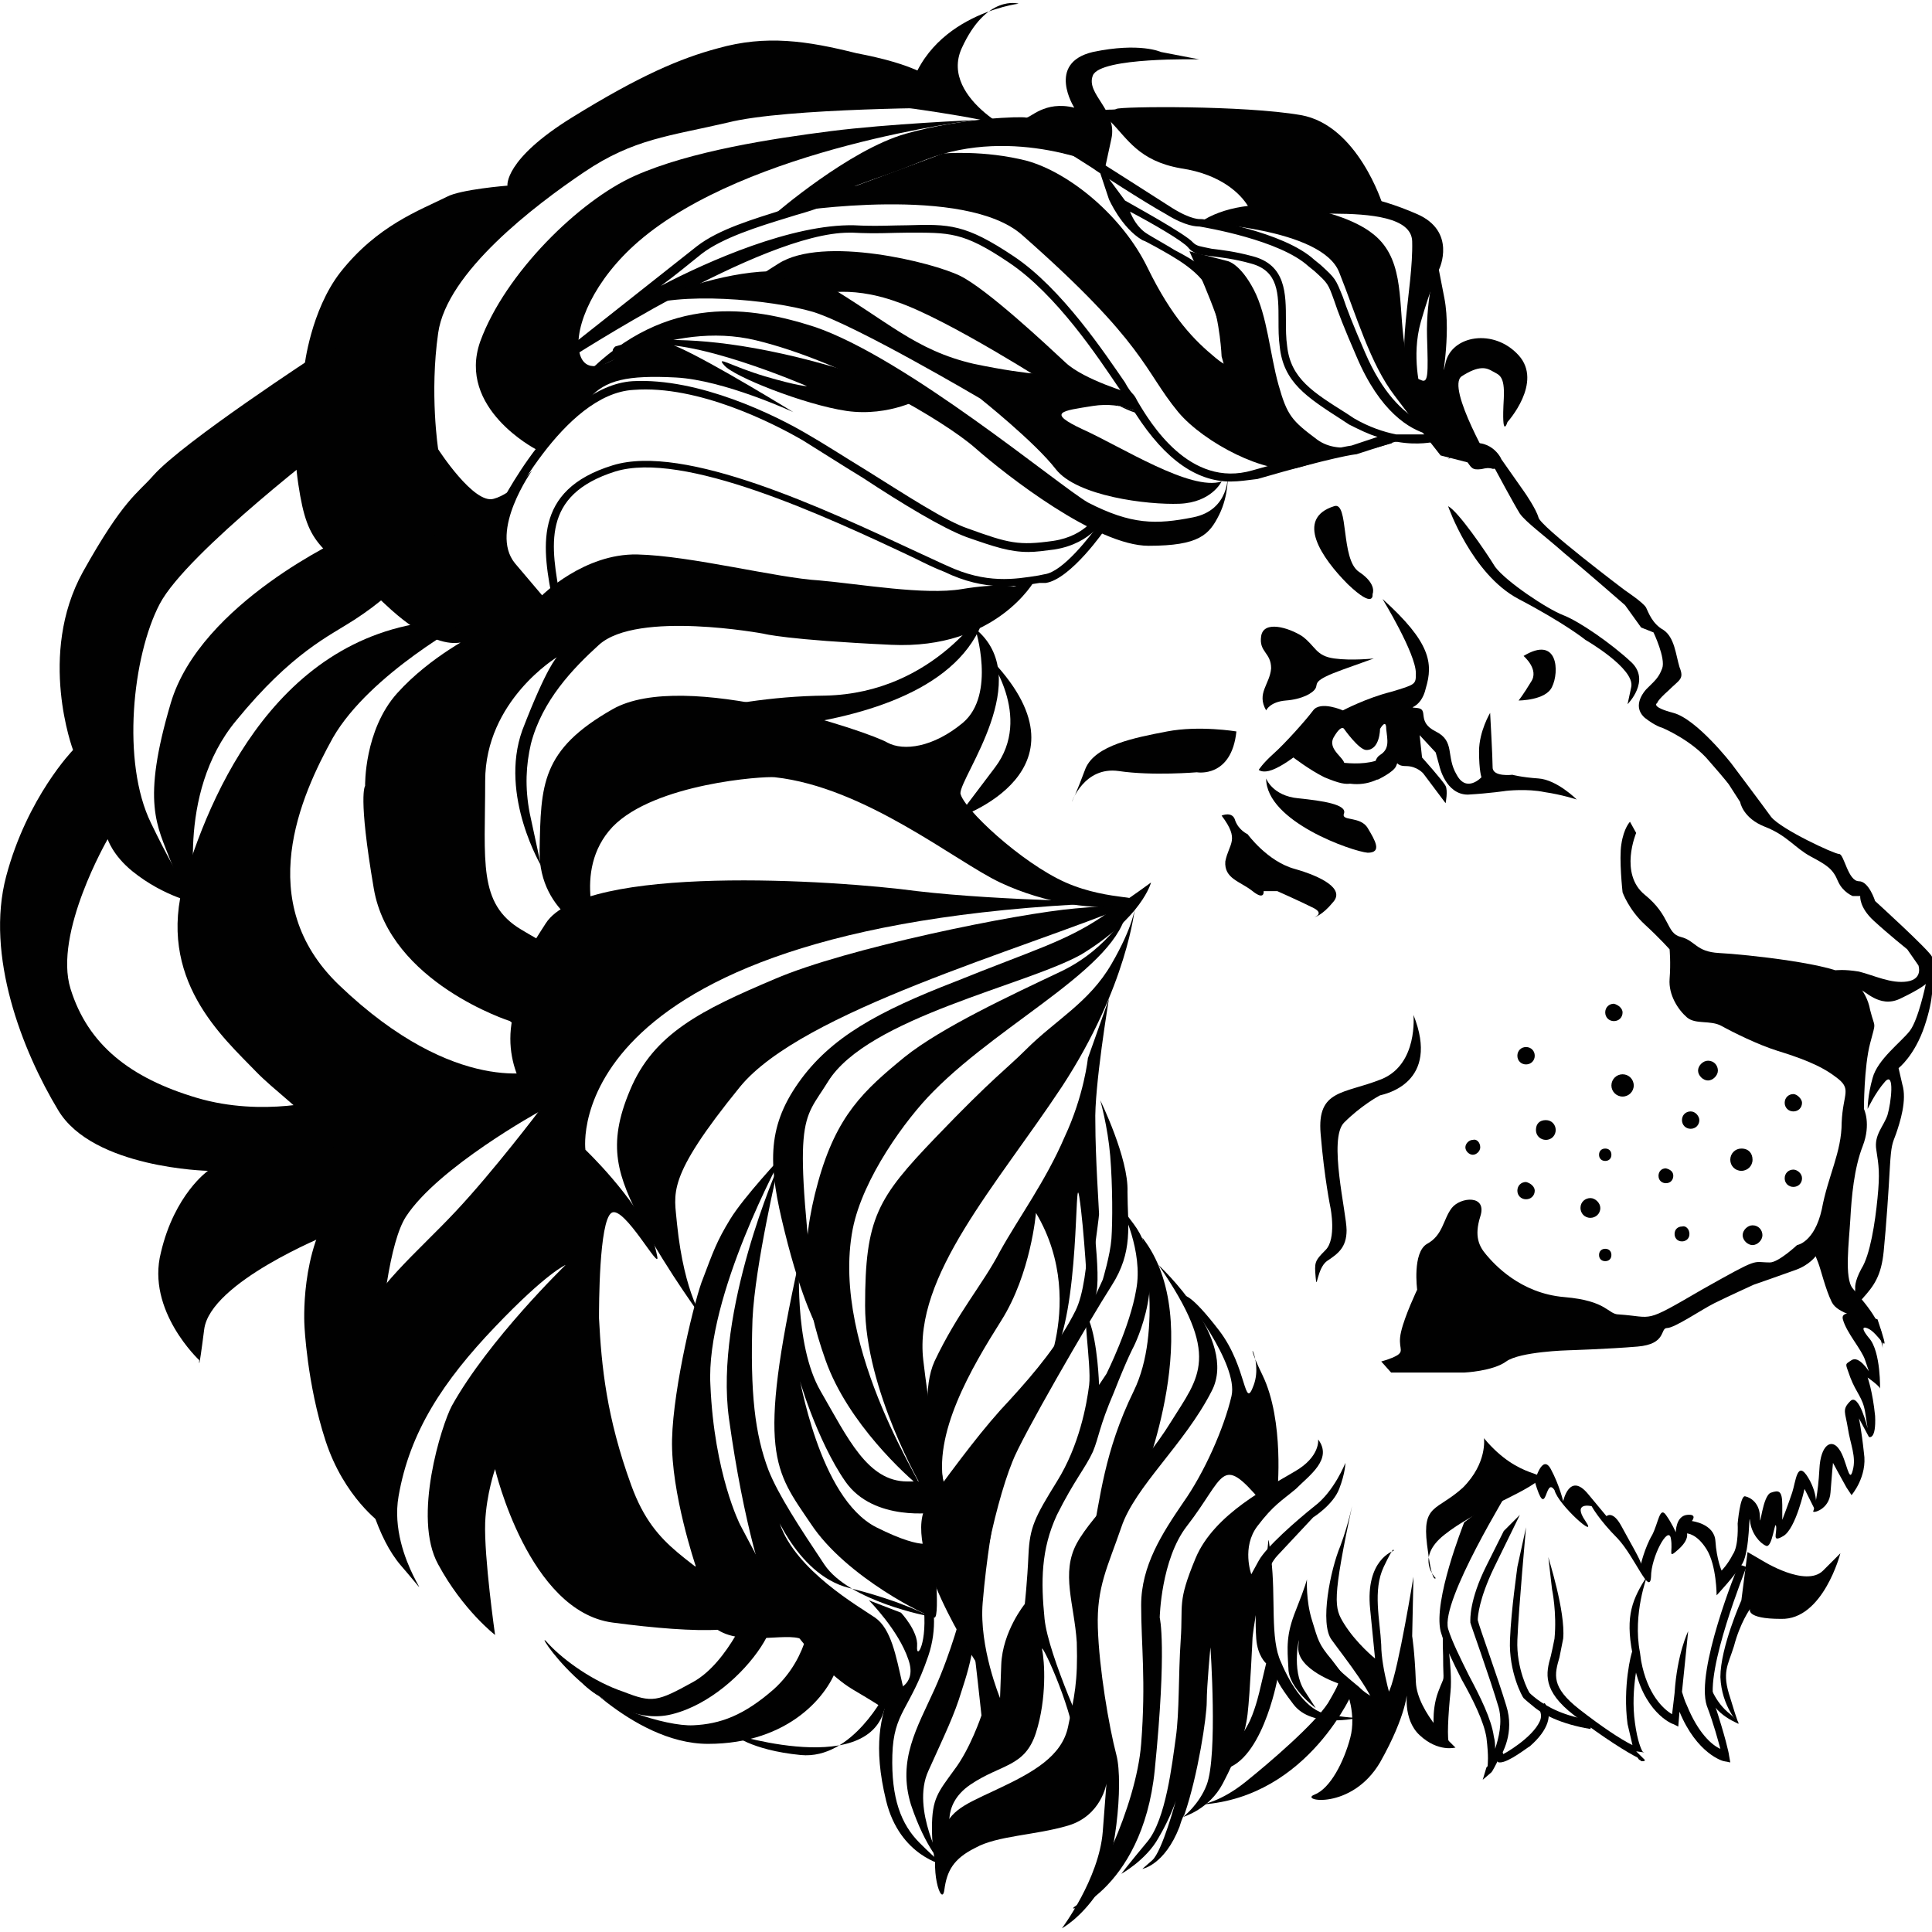 <?xml version="1.0" encoding="UTF-8"?>
<svg xmlns="http://www.w3.org/2000/svg" xmlns:xlink="http://www.w3.org/1999/xlink" width="100px" height="100px" viewBox="0 0 100 100" version="1.1">
<g id="surface1">
<path style=" stroke:none;fill-rule:nonzero;fill:rgb(0.392%,0.392%,0.392%);fill-opacity:1;" d="M 62.074 11.531 C 62.074 11.531 68.418 11.789 69.316 14.094 C 70.211 16.336 70.918 18.836 72.199 20.5 C 73.543 22.293 74.566 23.574 74.566 23.574 L 77.32 24.281 C 77.32 24.281 74.824 20.051 75.656 19.477 C 76.555 18.898 76.938 19.027 77.258 19.219 C 77.578 19.41 77.898 19.41 77.836 20.629 C 77.707 22.871 78.027 21.844 78.027 21.844 C 78.027 21.844 79.883 19.797 78.602 18.387 C 77.32 16.977 75.145 17.359 74.824 18.77 C 74.504 20.18 75.145 17.426 74.762 15.438 C 74.375 13.453 74.375 13.453 74.375 13.453 C 74.375 13.453 73.801 15.375 73.863 17.426 C 73.926 19.41 73.926 19.859 73.543 19.668 C 73.094 19.477 72.902 19.602 72.645 17.488 C 72.391 15.375 72.645 13.262 70.98 12.043 C 69.316 10.762 64.574 9.801 62.074 11.531 Z M 62.074 11.531 "/>
<path style=" stroke:none;fill-rule:nonzero;fill:rgb(0.392%,0.392%,0.392%);fill-opacity:1;" d="M 73.543 20.242 C 73.543 20.242 73.031 18.449 73.543 16.656 C 74.055 14.863 74.504 13.902 74.504 13.902 C 74.504 13.902 75.398 11.98 73.352 11.082 C 71.301 10.188 68.609 9.48 66.559 10.633 C 64.445 11.789 73.031 9.992 73.094 12.492 C 73.16 14.992 72.133 18.578 73.094 19.922 C 73.992 21.203 73.543 20.242 73.543 20.242 Z M 73.543 20.242 "/>
<path style=" stroke:none;fill-rule:nonzero;fill:rgb(0.392%,0.392%,0.392%);fill-opacity:1;" d="M 71.559 10.57 C 71.559 10.57 70.277 6.469 67.328 5.957 C 64.383 5.445 57.977 5.508 57.785 5.637 C 57.59 5.766 56.566 5.445 57.465 6.277 C 58.359 7.176 58.938 8.328 61.113 8.711 C 63.293 9.031 64.254 10.121 64.574 10.633 C 64.895 11.211 71.109 10.828 71.559 10.57 Z M 71.559 10.57 "/>
<path style=" stroke:none;fill-rule:nonzero;fill:rgb(0.392%,0.392%,0.392%);fill-opacity:1;" d="M 63.742 24.922 C 63.676 24.922 63.613 24.922 63.551 24.922 C 61.691 24.855 60.027 23.512 58.488 20.949 C 58.426 20.883 58.359 20.758 58.359 20.691 C 58.297 20.629 58.168 20.438 57.848 19.988 C 56.887 18.578 54.707 15.246 52.211 13.582 C 49.84 11.98 49.137 12.043 46.957 12.043 C 46.254 12.043 45.355 12.109 44.137 12.043 C 44.074 12.043 44.012 12.043 43.945 12.043 C 39.398 12.043 29.402 18.641 29.34 18.641 L 29.34 18.066 C 29.34 18.066 34.527 13.965 36.066 12.75 C 37.219 11.852 39.012 11.34 40.613 10.828 C 41.191 10.633 41.77 10.508 42.215 10.312 C 43.691 9.738 44.074 9.16 44.074 9.16 L 44.137 9.098 L 44.203 9.098 C 44.203 9.098 46.059 8.711 48.688 7.43 C 51.379 6.148 55.156 7.367 55.348 7.43 C 55.348 7.43 55.348 7.43 55.414 7.43 C 55.797 7.625 56.949 8.391 56.949 8.391 C 56.949 8.391 59.578 10.059 60.668 10.762 C 61.691 11.402 62.141 11.34 62.141 11.34 L 62.203 11.34 C 62.395 11.34 66.434 11.98 68.035 13.453 L 68.355 13.711 C 69.121 14.414 69.121 14.414 69.508 15.375 C 69.699 15.953 70.02 16.785 70.66 18.258 C 72.453 22.422 74.887 22.164 74.887 22.164 L 74.633 23.574 L 75.848 23.574 L 74.246 22.871 C 74.184 22.871 73.414 23.062 72.324 22.871 L 72.199 22.871 L 70.211 23.512 C 70.148 23.512 69.059 23.641 65.086 24.793 C 64.574 24.855 64.125 24.922 63.742 24.922 Z M 58.617 20.371 C 58.68 20.438 58.746 20.5 58.871 20.758 C 59.512 21.844 61.562 25.305 64.832 24.344 C 68.867 23.191 69.957 23.062 69.957 23.062 L 71.301 22.613 C 70.852 22.484 70.34 22.23 69.828 21.973 L 69.441 21.719 C 67.648 20.562 66.434 19.797 66.238 17.938 C 66.176 17.488 66.176 17.039 66.176 16.594 C 66.176 15.184 66.176 14.031 64.766 13.645 C 63.871 13.391 63.164 13.324 62.715 13.262 C 62.141 13.195 61.754 13.133 61.5 12.812 C 61.242 12.492 59.707 11.594 58.488 10.953 C 58.617 11.273 58.871 11.789 59.387 12.109 C 59.578 12.234 60.602 12.812 60.793 12.941 C 61.883 13.516 62.59 13.902 63.035 15.184 C 63.551 16.719 63.805 20.438 63.805 20.5 L 63.23 18.449 C 63.23 18.449 63.164 16.719 62.652 15.246 C 62.27 14.094 60.793 13.324 59.77 12.75 C 59.512 12.621 59.32 12.492 59.129 12.43 C 58.039 11.789 57.398 10.312 57.398 10.312 L 56.758 8.391 L 58.23 10.379 C 58.551 10.57 61.371 12.109 61.754 12.555 C 61.949 12.75 62.141 12.75 62.715 12.875 C 63.23 12.941 63.871 13.004 64.832 13.262 C 66.559 13.711 66.559 15.184 66.559 16.594 C 66.559 17.039 66.559 17.488 66.625 17.938 C 66.816 19.602 67.969 20.309 69.699 21.398 L 70.082 21.652 C 70.852 22.102 71.621 22.359 72.262 22.484 L 73.926 22.484 C 72.965 22.23 71.43 21.332 70.211 18.449 C 69.57 16.977 69.25 16.145 69.059 15.566 C 68.738 14.672 68.738 14.672 68.035 14.031 L 67.715 13.773 C 66.238 12.43 62.461 11.789 62.074 11.723 C 61.949 11.723 61.371 11.723 60.348 11.082 C 59.191 10.441 56.629 8.777 56.566 8.711 L 55.156 7.816 C 54.836 7.688 51.312 6.664 48.816 7.816 C 46.445 8.969 44.715 9.418 44.332 9.48 C 44.203 9.672 43.691 10.25 42.344 10.762 C 41.895 10.953 41.32 11.082 40.742 11.273 C 39.27 11.723 37.41 12.301 36.324 13.133 C 35.684 13.645 34.914 14.285 34.207 14.797 C 36.645 13.516 41 11.594 44.203 11.66 C 45.355 11.723 46.254 11.66 46.957 11.66 C 49.137 11.594 49.969 11.594 52.465 13.262 C 54.965 14.926 57.207 18.32 58.23 19.797 C 58.359 20.051 58.551 20.309 58.617 20.371 Z M 58.617 20.371 "/>
<path style=" stroke:none;fill-rule:nonzero;fill:rgb(0.392%,0.392%,0.392%);fill-opacity:1;" d="M 41.062 10.953 C 41.062 10.953 49.969 9.547 52.914 12.172 C 59.32 17.809 59.191 19.156 60.988 21.332 C 62.332 22.934 65.598 24.602 67.137 24.215 C 68.676 23.832 70.02 23.125 70.02 23.125 L 71.172 23.191 L 72.07 22.934 L 71.363 22.742 C 71.363 22.742 69.441 23.703 68.16 22.742 C 66.879 21.781 66.625 21.523 66.176 19.922 C 65.727 18.32 65.598 16.336 64.895 14.992 C 64.191 13.645 63.551 13.516 63.551 13.516 L 61.562 13.004 C 61.562 13.004 63.102 16.336 63.23 17.359 C 63.355 18.387 63.996 19.41 62.91 18.516 C 61.82 17.617 60.668 16.465 59.387 13.836 C 58.105 11.211 55.414 8.969 53.172 8.328 C 50.93 7.75 48.816 7.945 48.816 7.945 L 44.332 9.609 L 42.473 9.738 Z M 41.062 10.953 "/>
<path style=" stroke:none;fill-rule:nonzero;fill:rgb(0.392%,0.392%,0.392%);fill-opacity:1;" d="M 30.301 19.41 C 30.301 19.41 34.656 16.527 39.141 17.617 C 43.625 18.707 48.879 21.781 50.48 23.191 C 52.082 24.602 56.758 28.25 59.449 28.25 C 62.074 28.25 62.59 27.676 63.102 26.648 C 63.613 25.625 63.551 24.535 63.551 24.535 C 63.551 24.535 63.676 26.395 61.754 26.777 C 59.832 27.16 58.551 27.16 56.309 26.008 C 54.773 25.113 46.895 18.516 42.152 16.914 C 38.949 15.887 34.527 15.117 30.301 19.41 Z M 30.301 19.41 "/>
<path style=" stroke:none;fill-rule:nonzero;fill:rgb(0.392%,0.392%,0.392%);fill-opacity:1;" d="M 63.23 24.922 C 63.23 24.922 62.715 26.008 61.051 26.074 C 59.387 26.137 55.734 25.688 54.645 24.281 C 53.555 22.871 50.738 20.629 50.738 20.629 C 50.738 20.629 44.332 16.848 42.09 16.145 C 39.91 15.504 35.105 15.055 32.992 15.953 C 30.879 16.785 39.141 12.555 42.535 14.605 C 45.934 16.594 47.34 18.129 50.418 18.836 C 53.492 19.477 54.773 19.41 54.773 19.41 C 54.773 19.41 58.039 21.141 58.68 21.332 C 59.258 21.523 58.168 20.758 56.566 21.012 C 54.965 21.27 54.133 21.332 56.055 22.23 C 58.039 23.125 61.629 25.434 63.23 24.922 Z M 63.23 24.922 "/>
<path style=" stroke:none;fill-rule:nonzero;fill:rgb(0.392%,0.392%,0.392%);fill-opacity:1;" d="M 42.152 15.312 C 42.152 15.312 43.816 14.672 46.445 15.633 C 49.07 16.527 54.453 19.988 54.453 19.988 L 58.809 21.27 L 58.551 20.371 C 58.551 20.371 56.117 19.668 55.156 18.77 C 54.195 17.875 51.121 14.992 49.711 14.285 C 48.301 13.582 42.602 12.172 40.293 13.645 C 38.691 14.672 40.039 13.582 42.152 15.312 Z M 42.152 15.312 "/>
<path style=" stroke:none;fill-rule:nonzero;fill:rgb(0.392%,0.392%,0.392%);fill-opacity:1;" d="M 47.789 20.562 C 47.789 20.562 46.059 21.59 43.816 21.27 C 41.641 20.949 37.926 19.477 37.477 18.898 C 37.027 18.387 37.859 18.961 39.59 19.477 C 41.32 19.988 41.77 19.988 41.77 19.988 C 41.77 19.988 35.555 17.297 33.312 17.938 C 31.07 18.641 31.84 17.938 31.84 17.938 C 31.84 17.938 36.449 16.207 47.789 20.562 Z M 47.789 20.562 "/>
<path style=" stroke:none;fill-rule:nonzero;fill:rgb(0.392%,0.392%,0.392%);fill-opacity:1;" d="M 49.52 5.574 C 49.52 5.574 40.68 5.574 37.668 6.344 C 34.656 7.047 32.801 7.176 30.238 8.906 C 27.676 10.633 23.125 14.094 22.68 17.234 C 22.23 20.371 22.68 23.254 22.68 23.254 C 22.68 23.254 24.535 26.137 25.559 25.816 C 26.52 25.559 27.547 24.344 27.547 24.344 C 27.547 24.344 25.305 27.48 26.648 29.148 C 28.059 30.812 28.059 30.812 28.059 30.812 C 28.059 30.812 30.238 28.637 32.992 28.699 C 35.746 28.762 40.23 29.918 42.41 30.043 C 44.586 30.238 47.855 30.812 49.777 30.492 C 51.699 30.172 52.465 30.363 52.465 30.363 L 53.555 30.043 C 53.555 30.043 51.57 33.633 46.125 33.375 C 40.68 33.121 39.527 32.801 39.527 32.801 C 39.527 32.801 32.992 31.582 31.004 33.375 C 29.66 34.594 28.059 36.258 27.48 38.5 C 27.227 39.59 27.16 40.742 27.418 42.09 C 28.316 46.316 28.059 44.906 28.059 44.906 C 28.059 44.906 25.816 41.191 27.035 37.797 C 28.316 34.465 28.828 34.016 28.828 34.016 C 28.828 34.016 25.113 36.258 25.113 40.422 C 25.113 44.586 24.727 46.766 26.969 48.109 C 29.211 49.457 29.598 49.391 29.598 49.391 C 29.598 49.391 27.801 52.273 27.801 52.723 C 27.801 54.066 26.395 52.852 26.395 52.852 C 26.395 52.852 20.18 50.863 19.348 45.996 C 18.516 41.129 18.898 40.68 18.898 40.68 C 18.898 40.68 18.836 37.797 20.562 35.875 C 22.293 33.953 24.664 32.801 24.664 32.801 C 24.664 32.801 23.445 34.594 19.922 31.262 C 16.594 28.121 15.953 28.508 15.438 25.047 C 14.926 21.59 15.758 18.961 15.758 18.961 C 15.758 18.961 16.078 16.078 17.617 14.094 C 19.539 11.66 21.719 10.891 23.125 10.188 C 23.832 9.801 26.266 9.609 26.266 9.609 C 26.266 9.609 26.074 8.266 29.598 6.086 C 33.121 3.906 35.234 3.012 37.156 2.5 C 39.652 1.793 41.77 2.113 44.332 2.754 C 47.02 3.266 49.07 4.035 49.52 5.574 Z M 49.52 5.574 "/>
<path style=" stroke:none;fill-rule:nonzero;fill:rgb(0.392%,0.392%,0.392%);fill-opacity:1;" d="M 40.102 11.082 C 40.102 11.082 43.945 7.75 46.895 6.918 C 49.84 6.086 52.914 6.023 53.105 6.086 C 53.301 6.148 54.066 5.188 55.605 5.574 C 57.145 6.023 55.605 5.574 55.605 5.574 C 55.605 5.574 54.133 3.266 56.566 2.691 C 59 2.18 60.09 2.691 60.09 2.691 L 62.074 3.074 C 62.074 3.074 56.949 2.945 56.566 3.906 C 56.184 4.867 57.848 5.703 57.527 7.176 C 57.207 8.648 57.207 8.648 57.207 8.648 C 57.207 8.648 52.531 6.469 47.918 8.266 C 43.562 9.93 40.102 11.082 40.102 11.082 Z M 40.102 11.082 "/>
<path style=" stroke:none;fill-rule:nonzero;fill:rgb(0.392%,0.392%,0.392%);fill-opacity:1;" d="M 17.426 22.68 C 17.426 22.68 9.672 28.57 8.266 31.262 C 6.855 33.953 6.277 39.461 7.816 42.602 C 9.48 46.059 10.25 46.766 10.25 46.766 C 10.25 46.766 8.52 46.445 6.855 45.098 C 5.828 44.266 5.574 43.434 5.574 43.434 C 5.574 43.434 2.754 48.301 3.652 51.184 C 4.547 54.066 6.727 55.797 10.188 56.824 C 13.645 57.848 16.914 56.887 16.914 56.887 L 22.68 58.168 L 16.914 63.934 C 16.914 63.934 10.891 66.367 10.57 68.801 C 10.25 71.301 10.312 70.402 10.312 70.402 C 10.312 70.402 7.559 67.84 8.328 64.832 C 9.031 61.82 10.762 60.602 10.762 60.602 C 10.762 60.602 4.805 60.473 3.012 57.465 C 1.152 54.387 -0.77 49.457 0.32 45.355 C 1.41 41.254 3.781 38.82 3.781 38.82 C 3.781 38.82 1.922 33.887 4.293 29.598 C 6.406 25.816 7.109 25.559 7.945 24.602 C 9.48 22.871 16.465 18.32 16.465 18.32 C 16.465 18.32 25.816 15.246 17.426 22.68 Z M 17.426 22.68 "/>
<path style=" stroke:none;fill-rule:nonzero;fill:rgb(0.392%,0.392%,0.392%);fill-opacity:1;" d="M 17.875 27.801 C 17.875 27.801 10.379 31.199 8.84 36.387 C 7.305 41.574 8.137 42.73 8.84 44.586 C 9.801 46.957 10.188 46.699 10.188 46.699 C 10.188 46.699 9.031 41.129 12.234 37.285 C 15.117 33.762 17.039 32.926 18.32 32.094 C 21.012 30.363 22.039 28.637 22.68 27.355 C 23.254 26.074 20.309 26.648 17.875 27.801 Z M 17.875 27.801 "/>
<path style=" stroke:none;fill-rule:nonzero;fill:rgb(0.392%,0.392%,0.392%);fill-opacity:1;" d="M 24.281 32.094 C 24.281 32.094 19.156 34.848 17.234 38.18 C 15.566 41.191 13.07 46.699 17.555 50.992 C 23.641 56.824 27.93 55.414 27.93 55.414 L 27.93 57.527 C 27.93 57.527 22.68 60.41 21.012 62.973 C 19.348 65.535 19.156 77.77 19.602 78.41 C 20.051 79.051 19.73 78.859 19.73 78.859 C 19.73 78.859 17.809 77.516 16.848 74.566 C 15.887 71.621 15.758 68.609 15.758 68.609 C 15.758 68.609 15.504 64.703 17.359 62.27 C 19.219 59.77 14.992 57.27 13.262 55.477 C 11.531 53.684 8.07 50.672 9.547 45.547 C 11.082 40.422 14.992 31.84 24.281 32.094 Z M 24.281 32.094 "/>
<path style=" stroke:none;fill-rule:nonzero;fill:rgb(0.392%,0.392%,0.392%);fill-opacity:1;" d="M 28.637 31.262 C 28.059 28.379 27.547 25.367 31.711 24.086 C 35.426 22.934 42.664 26.328 47.469 28.57 C 48.047 28.828 48.559 29.082 49.008 29.277 C 51.059 30.238 52.531 29.98 53.746 29.789 L 54.066 29.723 C 55.027 29.598 56.438 27.738 56.949 27.035 L 57.27 27.289 C 57.207 27.418 55.414 29.98 54.133 30.172 L 53.812 30.172 C 52.66 30.363 50.992 30.621 48.879 29.598 C 48.367 29.402 47.855 29.148 47.34 28.891 C 42.602 26.648 35.363 23.32 31.84 24.406 C 27.996 25.625 28.508 28.25 29.02 31.07 L 29.02 31.133 Z M 28.637 31.262 "/>
<path style=" stroke:none;fill-rule:nonzero;fill:rgb(0.392%,0.392%,0.392%);fill-opacity:1;" d="M 53.234 28.57 C 52.273 28.57 51.504 28.316 50.031 27.801 C 48.816 27.355 46.699 26.074 44.652 24.727 C 43.496 24.023 42.41 23.32 41.574 22.805 C 40.039 21.91 36.129 19.922 32.801 20.18 C 29.148 20.371 26.137 26.648 26.074 26.715 L 25.688 26.52 C 25.816 26.266 28.891 19.988 32.734 19.73 C 36.195 19.539 40.168 21.523 41.703 22.422 C 42.602 22.934 43.691 23.641 44.844 24.344 C 46.895 25.625 48.941 26.969 50.098 27.355 C 52.211 28.121 52.723 28.25 54.516 27.996 C 56.246 27.738 56.824 26.586 56.824 26.52 L 57.207 26.715 C 57.207 26.777 56.566 28.121 54.582 28.441 C 54.066 28.508 53.621 28.57 53.234 28.57 Z M 53.234 28.57 "/>
<path style=" stroke:none;fill-rule:nonzero;fill:rgb(0.392%,0.392%,0.392%);fill-opacity:1;" d="M 27.738 23.254 C 27.738 23.254 23.641 21.141 24.855 17.68 C 26.137 14.156 29.98 10.379 32.863 9.098 C 35.746 7.816 39.973 7.176 42.984 6.789 C 45.996 6.406 50.48 6.215 50.48 6.215 C 50.48 6.215 38.691 7.625 33.055 12.492 C 30.75 14.477 29.723 16.914 29.98 18.195 C 30.238 19.477 31.453 18.77 31.711 18.641 C 31.965 18.516 33.441 17.168 35.168 18 C 36.898 18.77 41.062 21.332 41.062 21.332 C 41.062 21.332 37.477 19.668 34.977 19.539 C 32.48 19.41 31.324 19.668 30.492 20.629 C 29.66 21.59 27.738 23.254 27.738 23.254 Z M 27.738 23.254 "/>
<path style=" stroke:none;fill-rule:nonzero;fill:rgb(0.392%,0.392%,0.392%);fill-opacity:1;" d="M 46.895 5.574 C 46.895 5.574 52.211 6.277 52.723 6.789 C 53.234 7.305 48.559 5.188 49.777 2.5 C 51.059 -0.32 52.723 0.191 52.723 0.191 C 52.723 0.191 47.535 0.832 46.895 5.574 Z M 46.895 5.574 "/>
<path style=" stroke:none;fill-rule:nonzero;fill:rgb(0.392%,0.392%,0.392%);fill-opacity:1;" d="M 50.48 32.543 C 50.48 32.543 51.57 35.938 49.84 37.41 C 48.301 38.691 46.766 38.887 45.934 38.438 C 45.098 37.926 35.426 34.594 31.711 36.707 C 27.996 38.82 27.996 40.613 27.93 44.012 C 27.867 47.406 31.07 48.496 31.07 48.496 C 31.07 48.496 29.531 45.098 31.711 42.793 C 33.887 40.551 39.527 40.168 40.102 40.23 C 44.777 40.742 49.457 44.586 51.762 45.676 C 54.066 46.766 56.949 47.215 58.359 46.766 C 59.77 46.316 57.465 46.699 55.156 45.676 C 52.852 44.652 49.84 41.832 49.711 41.062 C 49.711 40.168 53.621 35.105 50.48 32.543 Z M 50.48 32.543 "/>
<path style=" stroke:none;fill-rule:nonzero;fill:rgb(0.392%,0.392%,0.392%);fill-opacity:1;" d="M 51.121 31.262 C 51.121 31.262 48.43 35.875 42.73 36.004 C 37.027 36.066 32.672 37.859 32.672 37.859 C 32.672 37.859 49.582 39.141 51.121 31.262 Z M 51.121 31.262 "/>
<path style=" stroke:none;fill-rule:nonzero;fill:rgb(0.392%,0.392%,0.392%);fill-opacity:1;" d="M 58.426 46.699 C 58.426 46.699 51.824 46.637 47.469 46.125 C 43.176 45.547 30.238 44.715 28.25 47.789 C 26.266 50.863 27.16 49.84 26.52 52.723 C 25.945 55.605 27.93 57.465 27.93 57.465 C 27.93 57.465 25.559 60.602 23.574 62.715 C 21.59 64.832 19.219 66.754 18.578 68.801 C 17.938 70.918 18.32 78.219 20.758 81.039 C 23.191 83.855 20.051 80.781 20.629 77.449 C 21.203 74.121 22.934 71.492 25.625 68.676 C 28.316 65.855 29.277 65.473 29.277 65.473 C 29.277 65.473 25.305 69.316 23.383 72.773 C 22.871 73.734 21.332 78.539 22.68 80.973 C 23.961 83.344 25.625 84.625 25.625 84.625 C 25.625 84.625 25.047 80.59 25.113 78.797 C 25.176 77.32 25.625 76.039 25.625 76.039 C 25.625 76.039 27.355 83.406 31.711 83.984 C 36.066 84.562 39.781 84.625 38.5 83.281 C 35.875 80.523 33.953 80.398 32.672 76.875 C 31.391 73.352 31.133 70.723 31.004 68.227 C 31.004 67.648 31.004 63.23 31.645 62.781 C 32.285 62.332 34.207 65.918 34.016 65.023 C 33.953 64.703 33.887 64.445 33.762 64.125 C 32.863 61.949 30.301 59.512 30.301 59.512 C 30.301 59.512 28.699 47.598 58.426 46.699 Z M 58.426 46.699 "/>
<path style=" stroke:none;fill-rule:nonzero;fill:rgb(0.392%,0.392%,0.392%);fill-opacity:1;" d="M 51.121 33.953 C 51.121 33.953 53.492 37.09 51.504 39.719 C 49.52 42.344 49.52 42.344 49.52 42.344 C 49.52 42.344 57.016 39.91 51.121 33.953 Z M 51.121 33.953 "/>
<path style=" stroke:none;fill-rule:nonzero;fill:rgb(0.392%,0.392%,0.392%);fill-opacity:1;" d="M 58.68 46.766 C 58.68 46.766 58.68 46.766 55.668 47.02 C 52.66 47.277 43.816 49.07 40.102 50.672 C 36.324 52.273 33.824 53.492 32.605 56.438 C 31.391 59.32 31.965 60.859 33.246 63.355 C 34.594 65.855 36.449 68.355 36.449 68.355 C 36.449 68.355 35.426 67.074 35.043 63.355 C 34.914 61.754 34.402 61.051 38.309 56.246 C 41.512 52.34 52.785 49.199 58.68 46.766 Z M 58.68 46.766 "/>
<path style=" stroke:none;fill-rule:nonzero;fill:rgb(0.392%,0.392%,0.392%);fill-opacity:1;" d="M 91.223 80.781 C 91.223 80.781 93.465 82.191 94.363 81.293 C 95.258 80.398 95.258 80.398 95.258 80.398 C 95.258 80.398 94.363 83.855 92.184 83.793 C 90.328 83.793 90.582 83.281 90.582 83.281 C 90.582 83.281 90.07 83.984 89.75 85.203 C 89.43 86.227 89.109 86.547 89.559 87.891 C 89.941 89.172 90.008 89.238 90.008 89.238 C 90.008 89.238 89.109 88.34 89.047 86.805 C 89.047 85.266 90.133 82.832 90.133 82.832 L 90.453 80.332 Z M 91.223 80.781 "/>
<path style=" stroke:none;fill-rule:nonzero;fill:rgb(0.392%,0.392%,0.392%);fill-opacity:1;" d="M 89.559 91.223 L 89.238 91.16 C 89.172 91.16 87.828 90.773 86.93 88.598 L 86.867 89.367 L 86.609 89.238 C 86.547 89.238 85.008 88.598 84.562 86.035 L 84.496 85.586 C 84.113 83.602 84.496 82.766 85.266 81.551 C 85.266 81.551 84.496 83.535 84.883 85.523 L 84.945 85.969 C 85.266 87.699 86.098 88.469 86.547 88.727 L 86.676 87.637 C 86.805 85.586 87.379 84.434 87.379 84.434 L 87.059 87.57 C 87.125 87.766 87.188 88.02 87.316 88.277 C 87.891 89.688 88.598 90.328 89.047 90.52 C 88.918 90.07 88.727 89.301 88.34 88.277 C 87.766 86.484 89.879 81.23 90.008 80.973 L 90.391 81.102 C 90.391 81.164 88.211 86.484 88.727 88.148 C 89.301 89.879 89.492 90.773 89.492 90.84 Z M 89.559 91.223 "/>
<path style=" stroke:none;fill-rule:nonzero;fill:rgb(0.392%,0.392%,0.392%);fill-opacity:1;" d="M 85.008 91.16 C 84.945 91.16 84.945 91.16 84.883 91.094 C 84.816 91.094 84.816 91.031 84.754 90.969 C 84.242 90.711 83.086 90.008 81.484 88.789 C 79.82 87.508 80.012 86.609 80.27 85.715 C 80.332 85.457 80.398 85.137 80.461 84.816 C 80.59 83.473 80.332 82.254 80.332 82.254 L 80.141 80.59 C 80.141 80.652 81.039 83.406 80.91 84.816 C 80.844 85.137 80.781 85.457 80.719 85.777 C 80.461 86.676 80.27 87.316 81.742 88.469 C 82.895 89.367 83.855 90.008 84.496 90.328 C 84.434 90.07 84.367 89.75 84.242 89.238 C 83.984 87.316 84.434 85.523 84.496 85.457 L 84.883 85.586 C 84.883 85.586 84.367 87.379 84.625 89.172 C 84.754 90.133 84.945 90.52 85.008 90.648 C 85.074 90.711 85.137 90.711 85.137 90.711 L 84.688 90.648 L 85.137 91.094 C 85.137 91.16 85.074 91.16 85.008 91.16 Z M 85.008 91.16 "/>
<path style=" stroke:none;fill-rule:nonzero;fill:rgb(0.392%,0.392%,0.392%);fill-opacity:1;" d="M 76.746 92.121 L 76.938 91.48 C 76.938 91.48 76.938 91.48 77 91.414 C 77 91.289 77.066 90.969 76.938 89.941 C 76.809 89.109 76.234 87.957 75.656 86.93 C 75.207 86.035 74.762 85.137 74.566 84.434 C 74.184 82.832 75.719 78.988 75.785 78.797 L 78.156 77 C 78.156 77.066 74.566 82.832 74.953 84.305 C 75.145 84.945 75.594 85.844 76.039 86.738 C 76.617 87.828 77.195 88.98 77.32 89.879 C 77.387 90.133 77.387 90.328 77.387 90.52 C 77.578 89.941 77.77 89.172 77.578 88.406 C 77.129 86.867 76.105 84.047 76.105 83.984 C 76.105 83.984 76.105 83.922 76.105 83.922 C 76.105 83.855 76.039 82.832 76.938 81.039 L 77.836 79.242 L 78.668 78.41 L 77.32 81.164 C 76.555 82.766 76.488 83.664 76.488 83.855 C 76.555 84.176 77.516 86.805 77.961 88.277 C 78.41 89.688 77.77 90.773 77.516 91.16 C 77.449 91.289 77.258 91.672 77.195 91.734 Z M 76.746 92.121 "/>
<path style=" stroke:none;fill-rule:nonzero;fill:rgb(0.392%,0.392%,0.392%);fill-opacity:1;" d="M 82.32 89.492 C 80.781 89.238 79.82 88.727 79.309 88.277 C 78.988 88.02 78.859 87.891 78.859 87.891 C 78.797 87.828 78.09 86.547 78.156 84.883 C 78.219 83.281 78.539 81.164 78.539 81.102 L 78.988 79.051 C 78.988 79.051 78.602 83.281 78.539 84.883 C 78.477 86.355 79.117 87.57 79.18 87.637 C 79.18 87.637 79.309 87.766 79.562 87.957 C 80.078 88.34 80.973 88.852 82.445 89.047 Z M 82.32 89.492 "/>
<path style=" stroke:none;fill-rule:nonzero;fill:rgb(0.392%,0.392%,0.392%);fill-opacity:1;" d="M 77.641 91.223 C 77.578 91.223 77.516 91.223 77.516 91.16 C 77.449 91.094 77.387 90.969 77.578 90.773 L 77.641 90.453 C 77.387 89.879 77.898 90.902 77.836 90.902 C 77.77 90.84 77.707 90.84 77.707 90.84 C 77.898 90.773 79.309 89.941 79.691 89.109 C 79.82 88.852 79.758 88.598 79.629 88.406 L 79.949 88.148 C 80.398 88.727 80.141 89.559 79.18 90.391 C 79.051 90.453 78.09 91.223 77.641 91.223 Z M 77.641 91.223 "/>
<path style=" stroke:none;fill-rule:nonzero;fill:rgb(0.392%,0.392%,0.392%);fill-opacity:1;" d="M 88.469 87.125 C 88.469 87.125 88.727 88.086 89.559 88.727 C 90.008 89.109 90.07 89.301 89.879 89.172 C 89.879 89.172 88.148 88.469 88.469 87.125 Z M 88.469 87.125 "/>
<path style=" stroke:none;fill-rule:nonzero;fill:rgb(0.392%,0.392%,0.392%);fill-opacity:1;" d="M 68.227 74.504 C 68.227 74.504 68.355 75.398 67.008 76.168 C 65.727 76.938 62.844 78.348 61.883 80.652 C 60.922 82.961 61.242 83.023 61.113 84.883 C 60.988 86.738 61.051 88.598 60.859 89.941 C 60.668 91.289 60.348 94.172 59.387 95.324 C 58.426 96.477 58.039 96.988 58.039 96.988 C 58.039 96.988 59.32 96.285 59.961 95.133 C 60.602 94.043 60.859 93.211 60.859 93.211 C 60.859 93.211 60.152 95.836 59.641 96.285 C 59.129 96.734 59.129 96.734 59.129 96.734 C 59.129 96.734 60.281 96.539 61.051 94.555 C 61.113 94.363 61.18 94.105 61.309 93.914 C 62.012 91.863 62.461 88.852 62.461 88.086 C 62.461 87.25 62.652 85.266 62.652 85.266 C 62.652 85.266 63.035 90.84 62.461 92.375 C 62.074 93.402 61.242 94.043 61.242 94.043 C 61.242 94.043 62.59 93.656 63.293 92.312 C 63.996 90.969 64.445 89.812 64.574 88.727 C 64.703 87.637 64.832 84.754 64.832 84.754 C 64.832 84.754 65.152 81.551 66.113 80.523 C 67.074 79.5 67.969 78.539 67.969 78.539 C 67.969 78.539 68.996 77.898 69.316 77.066 C 69.637 76.234 69.637 75.719 69.637 75.719 C 69.637 75.719 69.059 77.195 68.035 77.961 C 67.074 78.73 65.535 80.078 65.152 80.781 C 64.766 81.484 64.766 81.484 64.766 81.484 C 64.766 81.484 64.254 80.078 65.086 78.988 C 65.918 77.898 66.305 77.707 67.074 77.066 C 67.777 76.359 68.996 75.527 68.227 74.504 Z M 68.227 74.504 "/>
<path style=" stroke:none;fill-rule:nonzero;fill:rgb(0.392%,0.392%,0.392%);fill-opacity:1;" d="M 63.102 91.609 C 63.102 91.609 64.383 89.75 64.703 89.047 C 65.023 88.34 65.215 87.445 65.215 87.445 L 65.535 86.098 C 65.535 86.098 65.086 85.715 65.023 84.816 C 64.957 83.922 65.023 82.895 65.023 82.895 C 65.023 82.895 64.895 81.871 65.344 81.102 C 65.793 80.332 65.535 78.668 65.793 80.652 C 66.047 82.703 65.727 84.816 66.305 86.035 C 66.816 87.25 67.648 88.531 68.676 88.727 C 69.699 88.918 70.277 88.918 70.277 88.918 C 70.277 88.918 67.906 89.492 66.945 88.211 C 66.113 87.125 66.113 86.93 66.113 86.93 C 66.113 86.93 65.277 91.48 63.102 91.609 Z M 63.102 91.609 "/>
<path style=" stroke:none;fill-rule:nonzero;fill:rgb(0.392%,0.392%,0.392%);fill-opacity:1;" d="M 62.203 93.402 C 62.203 93.402 63.164 93.273 64.445 92.25 C 65.727 91.223 68.035 89.238 68.738 88.148 C 69.379 87.059 69.25 87.125 69.25 87.125 C 69.25 87.125 67.137 86.418 67.199 85.266 C 67.266 84.113 67.266 84.688 67.266 84.688 C 67.266 84.688 66.816 86.418 67.52 87.508 C 68.227 88.598 68.098 88.406 68.098 88.406 C 68.098 88.406 66.688 87.379 66.688 86.355 C 66.625 85.266 66.559 84.625 67.074 83.344 C 67.586 82.062 67.648 81.742 67.648 81.742 C 67.648 81.742 67.586 82.832 67.906 83.855 C 68.227 84.883 68.227 85.074 68.93 85.906 C 69.57 86.738 70.082 87.445 70.082 87.445 C 70.082 87.445 67.777 93.016 62.203 93.402 Z M 62.203 93.402 "/>
<path style=" stroke:none;fill-rule:nonzero;fill:rgb(0.392%,0.392%,0.392%);fill-opacity:1;" d="M 67.715 84.496 C 67.715 84.496 68.738 86.609 69.188 86.867 C 69.637 87.125 69.699 87.508 69.699 87.508 C 69.699 87.508 70.211 88.727 69.891 89.941 C 69.57 91.16 68.867 92.57 68.035 92.891 C 67.199 93.211 69.957 93.723 71.43 91.223 C 72.84 88.727 72.84 87.508 72.84 87.508 C 72.84 87.508 72.582 88.98 73.48 89.812 C 74.441 90.711 75.336 90.453 75.336 90.453 C 75.336 90.453 73.352 88.66 73.285 87.059 C 73.223 85.457 73.094 84.688 73.094 84.688 L 73.16 81.613 C 73.16 81.613 72.391 86.355 71.941 87.445 C 71.492 88.531 70.34 87.316 70.34 87.316 C 70.34 87.316 67.777 85.266 67.715 84.496 Z M 67.715 84.496 "/>
<path style=" stroke:none;fill-rule:nonzero;fill:rgb(0.392%,0.392%,0.392%);fill-opacity:1;" d="M 70.02 77.77 C 70.02 77.77 69.828 78.797 69.379 80.012 C 68.867 81.23 68.289 84.047 68.93 84.883 C 69.57 85.777 71.238 87.828 71.301 88.789 C 71.363 89.688 72.133 88.406 72.133 88.406 C 72.133 88.406 71.492 86.418 71.492 85.137 C 71.43 83.855 71.043 82.32 71.621 81.102 C 72.199 79.883 72.133 80.27 72.133 80.27 C 72.133 80.27 70.66 80.719 70.918 83.281 C 71.172 85.844 71.172 85.844 71.172 85.844 C 71.172 85.844 70.211 85.074 69.57 84.047 C 69.059 83.215 68.93 82.895 70.02 77.77 Z M 70.02 77.77 "/>
<path style=" stroke:none;fill-rule:nonzero;fill:rgb(0.392%,0.392%,0.392%);fill-opacity:1;" d="M 74.246 89.75 C 74.246 89.75 74.055 88.598 74.441 87.57 C 74.824 86.547 74.695 87.316 74.695 85.715 C 74.633 84.113 74.762 83.793 74.762 83.793 C 74.762 83.793 75.207 86.355 75.078 87.57 C 74.953 88.789 74.887 90.07 75.016 90.262 C 75.207 90.391 74.246 89.75 74.246 89.75 Z M 74.246 89.75 "/>
<path style=" stroke:none;fill-rule:nonzero;fill:rgb(0.392%,0.392%,0.392%);fill-opacity:1;" d="M 66.113 77.258 C 66.113 77.258 66.496 73.543 65.344 71.172 C 64.191 68.801 65.406 70.277 64.895 71.684 C 64.383 73.094 64.574 70.789 63.102 68.867 C 61.629 66.945 61.309 67.074 61.309 67.074 C 61.309 67.074 64.125 70.598 63.742 72.262 C 63.355 73.926 62.332 76.234 61.242 77.77 C 60.152 79.371 59.066 81.039 59.066 83.086 C 59.066 85.137 59.32 86.996 59.066 90.262 C 58.809 93.531 56.566 98.078 55.668 98.656 C 54.773 99.23 59.129 98.016 59.77 91.609 C 60.41 85.203 60.027 83.727 60.027 83.727 C 60.027 83.727 60.09 80.719 61.434 78.988 C 63.422 76.426 63.164 75.207 65.277 77.707 Z M 66.113 77.258 "/>
<path style=" stroke:none;fill-rule:nonzero;fill:rgb(0.392%,0.392%,0.392%);fill-opacity:1;" d="M 59.961 65.473 C 59.961 65.473 64.125 69.316 62.715 72.004 C 61.309 74.762 58.746 76.938 58.039 79.051 C 57.336 81.102 56.758 82.125 56.824 84.242 C 56.887 86.355 57.398 89.367 57.785 90.84 C 58.168 92.312 57.719 96.605 56.824 97.949 C 55.926 99.297 54.965 99.809 54.965 99.809 C 54.965 99.809 56.887 97.246 57.078 94.812 C 57.27 92.312 57.27 92.312 57.27 92.312 C 57.27 92.312 57.016 93.977 55.285 94.492 C 53.555 95.004 51.633 95.004 50.48 95.645 C 49.328 96.219 49.008 96.859 48.879 97.82 C 48.75 98.781 48.047 96.668 48.621 95.195 C 49.137 93.723 49.648 93.531 51.57 92.633 C 53.492 91.734 54.965 90.902 55.285 89.367 C 55.605 87.828 55.797 87.059 55.734 85.008 C 55.605 83.023 54.902 81.422 55.734 79.883 C 56.566 78.348 59.066 76.105 60.602 73.605 C 62.074 71.238 63.23 70.211 59.961 65.473 Z M 59.961 65.473 "/>
<path style=" stroke:none;fill-rule:nonzero;fill:rgb(0.392%,0.392%,0.392%);fill-opacity:1;" d="M 59.129 64.062 C 59.129 64.062 60.219 68.867 58.68 72.004 C 57.145 75.145 56.949 77.578 56.504 79.758 C 56.055 81.934 57.465 78.988 57.465 78.988 L 59.129 76.617 C 59.066 76.68 62.523 68.418 59.129 64.062 Z M 59.129 64.062 "/>
<path style=" stroke:none;fill-rule:nonzero;fill:rgb(0.392%,0.392%,0.392%);fill-opacity:1;" d="M 36.004 81.039 C 36.004 81.039 34.723 77.258 34.785 74.504 C 34.848 71.75 36.004 67.074 36.387 66.176 C 36.898 64.832 37.09 64.254 37.797 63.102 C 38.5 61.949 40.488 59.832 40.488 59.832 C 40.488 59.832 36.516 67.074 36.77 71.684 C 36.965 76.297 38.309 78.922 38.309 78.922 L 39.461 81.102 C 39.461 81.102 42.793 86.035 41.641 84.945 C 41.062 84.367 38.566 85.266 37.156 84.367 C 35.809 83.344 36.004 81.039 36.004 81.039 Z M 36.004 81.039 "/>
<path style=" stroke:none;fill-rule:nonzero;fill:rgb(0.392%,0.392%,0.392%);fill-opacity:1;" d="M 39.848 82.574 C 39.848 82.574 41.895 86.098 44.137 87.445 C 46.316 88.727 45.996 88.66 45.996 88.66 C 45.996 88.66 47.086 88.531 46.699 87.125 C 46.379 85.715 46.125 84.305 45.293 83.727 C 44.457 83.152 41.191 81.293 40.359 78.859 C 39.461 76.426 39.848 77.707 39.848 77.707 C 39.848 77.707 41.129 81.484 43.945 82.191 C 46.766 82.895 48.109 83.664 48.109 83.664 C 48.109 83.664 43.945 82.895 42.664 80.973 C 41.383 79.051 40.293 77.387 39.781 76.105 C 39.078 74.246 38.82 72.133 38.949 68.289 C 39.078 65.473 40.293 60.348 40.293 60.348 C 40.293 60.348 36.965 67.84 37.73 73.414 C 38.5 78.988 39.59 82.254 39.848 82.574 Z M 39.848 82.574 "/>
<path style=" stroke:none;fill-rule:nonzero;fill:rgb(0.392%,0.392%,0.392%);fill-opacity:1;" d="M 38.887 83.023 C 38.887 83.023 37.73 86.035 35.875 87.059 C 34.016 88.086 33.762 88.148 32.285 87.57 C 30.75 87.059 29.211 85.969 28.379 85.074 C 27.289 83.793 31.004 89.688 34.785 88.727 C 38.629 87.766 41.832 82.32 38.887 83.023 Z M 38.887 83.023 "/>
<path style=" stroke:none;fill-rule:nonzero;fill:rgb(0.392%,0.392%,0.392%);fill-opacity:1;" d="M 41.961 83.406 C 41.961 83.406 41.961 85.715 40.039 87.445 C 38.5 88.789 37.285 89.238 35.875 89.301 C 34.465 89.367 31.07 88.277 30.043 86.996 C 29.02 85.715 32.605 90.262 36.645 90.262 C 40.871 90.262 42.922 87.699 43.371 86.164 C 43.816 84.625 41.961 83.406 41.961 83.406 Z M 41.961 83.406 "/>
<path style=" stroke:none;fill-rule:nonzero;fill:rgb(0.392%,0.392%,0.392%);fill-opacity:1;" d="M 45.867 87.57 C 45.867 87.57 44.137 91.094 41.449 90.84 C 38.82 90.582 37.926 89.75 37.926 89.75 C 37.926 89.75 45.996 92.312 45.867 87.57 Z M 45.867 87.57 "/>
<path style=" stroke:none;fill-rule:nonzero;fill:rgb(0.392%,0.392%,0.392%);fill-opacity:1;" d="M 49.262 95.004 C 49.262 95.004 48.621 93.465 50.223 92.375 C 51.824 91.289 53.043 91.48 53.621 89.688 C 54.195 87.891 54.066 85.969 53.941 85.395 C 53.812 84.816 55.414 88.148 55.668 90.262 C 55.988 92.375 56.375 90.262 56.375 90.262 C 56.375 90.262 54.262 85.715 54.066 83.793 C 53.875 81.871 53.875 80.203 54.707 78.41 C 55.605 76.617 56.184 75.977 56.566 75.145 C 56.887 74.375 56.887 73.863 57.656 72.07 C 58.359 70.277 58.68 69.699 58.68 69.699 C 58.68 69.699 60.602 65.918 58.68 63.355 C 56.758 60.793 58.039 62.523 58.039 62.523 C 58.039 62.523 59.191 64.766 58.809 66.754 C 58.488 68.676 57.27 71.109 57.27 71.109 L 56.887 71.684 C 56.887 71.684 56.824 69.508 56.375 68.355 C 55.926 67.199 56.504 70.66 56.375 71.684 C 56.246 72.711 55.863 74.824 54.707 76.68 C 53.555 78.539 53.301 79.051 53.234 80.461 C 53.172 81.871 53.043 83.023 53.043 83.023 C 53.043 83.023 51.891 84.434 51.824 86.164 C 51.762 87.891 51.762 87.891 51.762 87.891 C 51.762 87.891 50.672 85.266 50.863 82.961 C 51.059 80.59 51.441 78.539 51.441 78.539 C 51.441 78.539 49.969 81.805 50.223 83.793 C 50.48 85.777 50.801 88.789 50.801 88.789 C 50.801 88.789 50.223 90.52 49.391 91.609 C 48.559 92.762 48.238 93.082 48.238 94.617 C 48.238 96.156 48.559 96.926 48.559 96.926 Z M 49.262 95.004 "/>
<path style=" stroke:none;fill-rule:nonzero;fill:rgb(0.392%,0.392%,0.392%);fill-opacity:1;" d="M 46.059 87.57 C 46.059 87.57 47.535 87.379 47.02 85.906 C 46.508 84.367 44.973 82.832 44.973 82.832 L 46.637 83.473 C 46.637 83.473 47.535 84.434 47.469 85.203 C 47.406 85.969 48.047 85.074 47.789 82.961 C 47.535 80.91 47.34 80.461 47.34 80.461 C 47.34 80.461 49.008 82.895 48.047 85.715 C 47.086 88.531 46.254 88.598 46.188 90.84 C 46.125 93.082 46.637 94.426 47.598 95.387 C 48.559 96.348 48.879 96.539 48.879 96.539 C 48.879 96.539 46.574 96.094 45.867 93.211 C 45.164 90.328 45.613 88.852 46.059 87.57 Z M 46.059 87.57 "/>
<path style=" stroke:none;fill-rule:nonzero;fill:rgb(0.392%,0.392%,0.392%);fill-opacity:1;" d="M 49.777 83.406 C 49.777 83.406 49.262 85.457 48.367 87.445 C 47.469 89.43 46.445 91.094 47.148 93.402 C 47.918 95.707 48.816 96.539 48.816 96.539 C 48.816 96.539 47.148 93.656 48.047 91.672 C 48.941 89.688 49.391 88.789 49.777 87.508 C 50.223 86.164 50.93 83.727 49.777 83.406 Z M 49.777 83.406 "/>
<path style=" stroke:none;fill-rule:nonzero;fill:rgb(0.392%,0.392%,0.392%);fill-opacity:1;" d="M 42.344 68.801 C 42.344 68.801 41.512 67.395 40.613 63.742 C 39.781 60.41 39.652 58.426 41.32 56.055 C 42.984 53.684 45.484 52.34 49.457 50.801 C 53.426 49.199 55.094 48.75 57.016 47.469 C 58.809 46.254 59.578 45.676 59.578 45.676 C 59.578 45.676 59.129 47.469 55.988 49.391 C 53.172 50.992 44.906 52.66 42.855 55.988 C 41.512 58.168 41 57.527 42.344 68.801 Z M 42.344 68.801 "/>
<path style=" stroke:none;fill-rule:nonzero;fill:rgb(0.392%,0.392%,0.392%);fill-opacity:1;" d="M 41.383 65.152 C 41.383 65.152 41.062 69.57 42.473 72.004 C 43.883 74.441 44.906 76.68 46.957 76.68 C 49.008 76.68 49.52 76.68 49.52 76.68 L 48.43 78.281 C 48.43 78.281 45.227 78.797 43.754 76.68 C 42.281 74.566 41.254 71.109 41.32 71.109 C 41.383 71.109 42.344 77.516 45.355 79.051 C 48.047 80.398 48.301 79.758 48.301 79.758 C 48.301 79.758 48.688 83.727 48.367 83.727 C 48.109 83.727 43.816 81.68 41.961 78.859 C 40.102 76.105 39.141 75.273 41.383 65.152 Z M 41.383 65.152 "/>
<path style=" stroke:none;fill-rule:nonzero;fill:rgb(0.392%,0.392%,0.392%);fill-opacity:1;" d="M 50.609 86.164 C 50.609 86.164 46.445 79.949 48.047 77.77 C 49.648 75.594 50.93 73.863 52.273 72.453 C 53.621 70.98 54.836 69.508 55.668 67.84 C 56.504 66.176 56.375 61.562 56.375 61.562 C 56.375 61.562 57.078 66.238 56.695 67.074 C 56.309 67.906 57.078 66.238 57.078 66.238 C 57.078 66.238 57.465 64.957 57.527 64.125 C 57.59 63.23 57.59 61.371 57.465 59.832 C 57.336 58.297 56.949 56.949 56.949 56.949 C 56.949 56.949 58.426 59.961 58.359 61.691 C 58.359 63.422 58.68 64.766 57.527 66.559 C 56.375 68.355 52.852 74.441 52.402 75.656 C 51.441 78.027 50.289 83.406 50.609 86.164 Z M 50.609 86.164 "/>
<path style=" stroke:none;fill-rule:nonzero;fill:rgb(0.392%,0.392%,0.392%);fill-opacity:1;" d="M 53.621 62.781 C 53.621 62.781 53.363 65.918 51.824 68.355 C 50.289 70.789 48.238 74.246 48.879 77 C 49.52 79.758 49.137 78.602 49.137 78.602 C 49.137 78.602 47.215 73.031 48.367 70.469 C 49.582 67.906 50.863 66.496 51.762 64.766 C 52.723 63.035 54.133 61.113 55.094 58.871 C 56.117 56.695 56.309 54.773 56.309 54.773 L 57.398 51.699 C 57.398 51.699 56.629 56.309 56.695 58.105 C 56.695 59.898 56.887 62.652 56.887 62.844 C 56.887 63.035 56.309 67.199 56.309 67.199 C 56.309 67.199 56.117 63.551 55.863 61.949 C 55.605 60.348 55.926 67.906 54.453 70.34 C 53.105 72.84 56.566 67.715 53.621 62.781 Z M 53.621 62.781 "/>
<path style=" stroke:none;fill-rule:nonzero;fill:rgb(0.392%,0.392%,0.392%);fill-opacity:1;" d="M 58.488 46.957 C 58.488 46.957 57.465 49.07 54.902 50.289 C 52.34 51.504 48.75 53.172 46.828 54.707 C 44.715 56.438 43.305 57.719 42.344 61.18 C 41.383 64.637 41.574 67.137 42.73 70.402 C 43.883 73.672 46.957 76.426 47.598 76.938 C 48.238 77.516 42.922 69.891 44.137 63.613 C 44.652 60.988 46.895 57.91 48.301 56.504 C 52.02 52.723 58.359 49.84 58.359 46.699 Z M 58.488 46.957 "/>
<path style=" stroke:none;fill-rule:nonzero;fill:rgb(0.392%,0.392%,0.392%);fill-opacity:1;" d="M 47.727 77 C 47.727 77 44.777 71.941 44.777 67.586 C 44.777 63.035 45.418 62.012 48.43 58.871 C 51.441 55.734 52.082 55.348 53.105 54.324 C 54.645 52.785 56.375 51.891 57.527 49.902 C 58.68 47.918 58.746 46.957 58.746 46.957 C 58.746 46.957 58.359 51.059 54.965 56.246 C 51.57 61.371 47.277 66.047 47.789 70.402 C 48.301 74.824 49.199 78.219 49.199 78.219 Z M 47.727 77 "/>
<path style=" stroke:none;fill-rule:nonzero;fill:rgb(0.392%,0.392%,0.392%);fill-opacity:1;" d="M 76.809 74.441 C 76.809 74.441 77 75.719 75.719 77 C 74.375 78.219 73.605 77.836 73.863 79.949 C 74.121 82.062 74.312 81.68 74.312 81.68 C 74.312 81.68 73.223 80.652 74.762 79.438 C 76.297 78.219 78.539 77.449 79.562 76.68 C 80.27 76.105 78.668 76.68 76.809 74.441 Z M 76.809 74.441 "/>
<path style=" stroke:none;fill-rule:nonzero;fill:rgb(0.392%,0.392%,0.392%);fill-opacity:1;" d="M 63.996 37.859 C 63.996 37.859 62.074 37.539 60.41 37.859 C 58.746 38.18 56.695 38.566 56.184 39.781 C 55.734 41 55.477 41.512 55.477 41.512 C 55.477 41.512 56.117 39.652 57.91 39.91 C 59.641 40.168 61.949 39.973 61.949 39.973 C 61.949 39.973 63.742 40.293 63.996 37.859 Z M 63.996 37.859 "/>
<path style=" stroke:none;fill-rule:nonzero;fill:rgb(0.392%,0.392%,0.392%);fill-opacity:1;" d="M 65.535 36.77 C 65.535 36.77 65.727 36.324 66.559 36.258 C 67.395 36.195 67.969 35.875 68.098 35.617 C 68.227 35.363 67.906 35.234 69.508 34.656 C 71.109 34.082 71.109 34.082 71.109 34.082 C 71.109 34.082 69.957 34.207 69.059 34.082 C 68.098 33.953 68.098 33.441 67.395 32.926 C 66.688 32.48 65.406 32.094 65.277 32.926 C 65.152 33.762 65.793 33.762 65.793 34.594 C 65.727 35.426 65.023 35.875 65.535 36.77 Z M 65.535 36.77 "/>
<path style=" stroke:none;fill-rule:nonzero;fill:rgb(0.392%,0.392%,0.392%);fill-opacity:1;" d="M 69.059 26.199 C 69.828 25.945 69.379 28.957 70.34 29.598 C 71.301 30.238 71.043 30.75 71.043 30.75 C 71.043 30.75 71.172 31.582 69.762 30.238 C 68.418 28.891 67.008 26.84 69.059 26.199 Z M 69.059 26.199 "/>
<path style=" stroke:none;fill-rule:nonzero;fill:rgb(0.392%,0.392%,0.392%);fill-opacity:1;" d="M 71.559 31.004 C 71.559 31.004 73.285 33.824 73.285 34.848 C 73.285 35.426 73.285 35.426 72.004 35.809 C 70.723 36.129 69.508 36.77 69.508 36.77 C 69.508 36.77 68.355 36.258 67.969 36.77 C 67.586 37.285 66.496 38.5 65.918 39.012 C 65.344 39.527 65.152 39.848 65.152 39.848 C 65.152 39.848 65.344 40.039 65.855 39.848 C 66.367 39.652 66.945 39.207 66.945 39.207 C 66.945 39.207 67.777 39.848 68.547 40.23 C 69.316 40.551 69.637 40.613 69.957 40.551 C 70.277 40.488 69.379 40.039 69.57 39.652 C 69.762 39.27 68.609 38.82 69.059 38.117 C 69.441 37.477 69.57 37.73 69.57 37.73 C 69.57 37.73 70.34 38.82 70.723 38.82 C 71.43 38.82 71.43 37.73 71.43 37.73 C 71.43 37.73 71.75 37.156 71.75 37.73 C 71.812 38.309 71.941 38.758 71.43 39.078 C 70.918 39.398 71.301 40.359 71.301 40.359 C 71.301 40.359 72.133 39.973 72.262 39.652 C 72.391 39.332 72.199 39.652 72.773 39.652 C 73.352 39.652 73.672 40.039 73.672 40.039 L 74.824 41.574 C 74.824 41.574 74.953 40.934 74.824 40.68 C 74.695 40.422 73.605 39.207 73.605 39.207 L 73.48 38.051 L 74.312 38.949 L 74.504 39.652 C 74.504 39.652 74.824 41.129 75.977 41.129 C 77.129 41.062 77.961 40.934 77.961 40.934 C 77.961 40.934 79.051 40.809 79.949 41 C 80.844 41.129 81.613 41.383 81.613 41.383 C 81.613 41.383 80.59 40.359 79.629 40.293 C 78.73 40.23 78.281 40.102 78.281 40.102 C 78.281 40.102 77.258 40.23 77.258 39.719 C 77.258 39.207 77.129 36.898 77.129 36.898 C 77.129 36.898 76.555 37.859 76.555 38.887 C 76.555 39.91 76.68 40.23 76.68 40.23 C 76.68 40.23 75.914 41.062 75.398 40.102 C 74.824 39.141 75.336 38.371 74.312 37.859 C 73.285 37.348 73.992 36.707 73.352 36.645 C 72.711 36.578 73.543 36.77 73.801 35.617 C 74.184 34.336 74.055 33.246 71.559 31.004 Z M 71.559 31.004 "/>
<path style=" stroke:none;fill-rule:nonzero;fill:rgb(0.392%,0.392%,0.392%);fill-opacity:1;" d="M 68.996 39.398 C 68.996 39.398 71.621 39.973 72.199 38.566 C 72.773 37.219 72.133 39.719 72.133 39.719 C 72.133 39.719 70.789 41.383 68.609 40.102 C 66.434 38.887 68.996 39.398 68.996 39.398 Z M 68.996 39.398 "/>
<path style=" stroke:none;fill-rule:nonzero;fill:rgb(0.392%,0.392%,0.392%);fill-opacity:1;" d="M 78.859 33.953 C 78.859 33.953 79.691 34.656 79.242 35.297 C 78.859 35.938 78.602 36.258 78.602 36.258 C 78.602 36.258 80.012 36.258 80.332 35.555 C 80.719 34.785 80.652 32.863 78.859 33.953 Z M 78.859 33.953 "/>
<path style=" stroke:none;fill-rule:nonzero;fill:rgb(0.392%,0.392%,0.392%);fill-opacity:1;" d="M 65.535 40.293 C 65.535 40.293 65.855 41.191 67.199 41.32 C 68.48 41.449 69.699 41.641 69.57 42.09 C 69.379 42.535 70.402 42.215 70.789 42.855 C 71.172 43.496 71.559 44.137 70.789 44.137 C 70.02 44.074 65.535 42.535 65.535 40.293 Z M 65.535 40.293 "/>
<path style=" stroke:none;fill-rule:nonzero;fill:rgb(0.392%,0.392%,0.392%);fill-opacity:1;" d="M 63.23 42.215 C 63.23 42.215 63.805 41.961 63.934 42.473 C 64.125 42.984 64.574 43.176 64.574 43.176 C 64.574 43.176 65.598 44.586 67.008 44.973 C 68.355 45.355 69.637 45.996 68.996 46.699 C 68.418 47.406 68.035 47.469 68.035 47.469 C 68.035 47.469 68.609 47.277 67.906 46.957 C 67.266 46.637 66.113 46.125 66.113 46.125 L 65.406 46.125 C 65.406 46.125 65.473 46.637 64.832 46.125 C 64.191 45.613 63.355 45.484 63.422 44.586 C 63.613 43.625 64.191 43.496 63.23 42.215 Z M 63.23 42.215 "/>
<path style=" stroke:none;fill-rule:nonzero;fill:rgb(0.392%,0.392%,0.392%);fill-opacity:1;" d="M 74.953 26.199 C 74.953 26.199 76.168 29.723 78.602 31.004 C 81.039 32.285 82.062 33.121 82.062 33.121 C 82.062 33.121 84.625 34.594 84.434 35.555 C 84.242 36.449 84.242 36.449 84.242 36.449 C 84.242 36.449 85.457 35.234 84.434 34.273 C 83.406 33.312 81.742 32.16 80.91 31.84 C 80.078 31.52 77.961 30.109 77.387 29.34 C 76.875 28.508 75.465 26.457 74.953 26.199 Z M 74.953 26.199 "/>
<path style=" stroke:none;fill-rule:nonzero;fill:rgb(0.392%,0.392%,0.392%);fill-opacity:1;" d="M 73.16 52.531 C 73.16 52.531 73.414 55.094 71.492 55.863 C 69.57 56.629 68.16 56.375 68.355 58.68 C 68.547 60.988 68.867 62.523 68.867 62.523 C 68.867 62.523 69.188 64.125 68.609 64.703 C 68.035 65.277 68.035 65.344 68.098 66.113 C 68.16 66.879 68.16 65.664 68.676 65.277 C 69.25 64.895 69.699 64.574 69.699 63.676 C 69.699 62.781 68.738 58.938 69.57 58.105 C 70.402 57.27 71.301 56.758 71.43 56.695 C 71.684 56.629 74.566 56.055 73.16 52.531 Z M 73.16 52.531 "/>
<path style=" stroke:none;fill-rule:nonzero;fill:rgb(0.392%,0.392%,0.392%);fill-opacity:1;" d="M 75.465 23.191 L 74.953 23.766 C 74.953 23.766 75.527 23.32 75.848 23.766 C 76.168 24.215 76.168 24.344 76.68 24.281 C 77.195 24.152 77.387 24.281 77.387 24.281 C 77.387 24.281 78.348 26.074 78.668 26.586 C 78.988 27.035 79.883 27.676 80.973 28.637 C 82.062 29.531 84.113 31.324 84.113 31.324 L 84.945 32.48 L 85.586 32.734 C 85.586 32.734 86.227 34.082 86.035 34.594 C 85.844 35.105 85.648 35.234 85.203 35.684 C 84.816 36.129 84.625 36.707 85.137 37.156 C 85.715 37.605 86.035 37.668 86.035 37.668 C 86.035 37.668 87.57 38.309 88.469 39.398 C 89.367 40.422 89.492 40.613 89.492 40.613 L 90.07 41.512 C 90.07 41.512 90.199 42.344 91.352 42.793 C 92.504 43.242 92.891 43.883 93.723 44.332 C 94.555 44.777 94.875 44.973 95.133 45.613 C 95.387 46.188 95.898 46.379 95.898 46.379 L 96.285 46.379 C 96.285 46.379 96.219 46.957 96.988 47.66 C 97.758 48.367 98.719 49.137 98.719 49.137 L 99.297 49.969 C 99.297 49.969 99.551 50.672 98.719 50.801 C 97.887 50.93 96.988 50.48 96.219 50.289 C 95.453 50.16 95.004 50.223 95.004 50.223 C 95.004 50.223 96.027 51.25 96.285 51.25 C 96.477 51.184 97.246 52.211 98.336 51.699 C 99.422 51.184 99.68 50.93 99.68 50.93 C 99.68 50.93 99.297 52.785 98.848 53.363 C 98.398 53.941 97.18 54.836 96.926 55.797 C 96.668 56.695 96.668 57.398 96.668 57.398 C 96.668 57.398 97.055 56.566 97.566 55.988 C 98.078 55.414 97.887 57.078 97.695 57.719 C 97.5 58.297 96.988 58.746 97.117 59.512 C 97.246 60.348 97.309 60.73 97.18 62.012 C 97.055 63.293 96.797 64.957 96.348 65.664 C 95.965 66.367 96.027 66.688 96.027 66.688 C 96.027 66.688 95.898 67.84 96.414 67.199 C 96.988 66.559 97.375 66.047 97.5 64.766 C 97.629 63.484 97.758 61.562 97.82 60.41 C 97.887 59.258 97.949 59.191 98.141 58.68 C 98.336 58.105 98.719 56.949 98.461 56.117 C 98.27 55.285 98.27 55.285 98.27 55.285 C 98.27 55.285 99.102 54.645 99.617 53.105 C 100.129 51.57 100 50.93 100 50.93 C 100 50.93 100.191 49.902 100 49.52 C 99.871 49.199 97.055 46.637 97.055 46.637 C 97.055 46.637 96.734 45.613 96.219 45.613 C 95.645 45.613 95.453 44.203 95.195 44.203 C 94.938 44.203 92.184 42.922 91.672 42.281 C 91.16 41.574 89.621 39.527 89.621 39.527 C 89.621 39.527 87.828 37.219 86.609 36.898 C 85.395 36.578 85.777 36.387 85.777 36.387 C 85.777 36.387 85.777 36.258 86.355 35.746 C 86.93 35.168 87.188 35.168 86.93 34.527 C 86.738 33.887 86.676 32.992 86.098 32.605 C 85.523 32.285 85.328 31.711 85.203 31.453 C 85.074 31.199 84.113 30.559 84.113 30.559 C 84.113 30.559 79.691 27.227 79.629 26.777 C 79.5 26.328 78.922 25.496 78.922 25.496 L 77.707 23.766 C 77.641 23.574 76.938 22.422 75.465 23.191 Z M 75.465 23.191 "/>
<path style=" stroke:none;fill-rule:nonzero;fill:rgb(0.392%,0.392%,0.392%);fill-opacity:1;" d="M 95.773 50.609 C 95.773 50.609 96.605 51.184 96.797 52.273 C 97.055 53.301 97.117 52.785 96.797 54.004 C 96.477 55.223 96.477 57.398 96.477 57.398 C 96.477 57.398 96.859 58.168 96.414 59.32 C 95.965 60.473 95.836 61.949 95.773 63.102 C 95.707 64.254 95.453 66.176 95.898 66.688 C 96.285 67.199 97.438 68.355 97.438 69.379 C 97.438 70.402 97.566 69.25 96.926 68.676 C 96.285 68.098 95.133 68.035 94.812 67.395 C 94.492 66.754 94.234 65.664 94.105 65.344 C 93.977 65.023 93.977 65.023 93.977 65.023 C 93.977 65.023 93.656 65.473 92.953 65.727 C 92.25 65.984 90.773 66.496 90.773 66.496 C 90.773 66.496 89.367 67.137 88.727 67.457 C 88.086 67.777 86.676 68.738 86.289 68.738 C 85.906 68.738 86.289 69.57 84.754 69.699 C 83.215 69.828 81.164 69.891 81.164 69.891 C 81.164 69.891 78.668 69.957 77.961 70.469 C 77.258 70.98 75.785 71.043 75.785 71.043 L 72.004 71.043 L 71.492 70.469 C 71.492 70.469 72.004 70.34 72.324 70.148 C 72.711 69.891 72.324 69.762 72.52 68.93 C 72.711 68.098 73.352 66.754 73.352 66.754 C 73.352 66.754 73.094 64.832 73.863 64.383 C 74.695 63.934 74.695 63.102 75.145 62.523 C 75.594 61.949 77 61.82 76.617 62.973 C 76.297 63.996 76.555 64.512 76.938 64.957 C 77.32 65.406 78.668 66.945 80.973 67.137 C 83.215 67.328 83.215 68.035 83.793 68.035 C 85.648 68.16 85.008 68.547 88.086 66.754 C 91.16 65.023 90.648 65.344 91.609 65.344 C 92.055 65.344 93.016 64.445 93.016 64.445 C 93.016 64.445 93.914 64.316 94.297 62.59 C 94.617 60.859 95.324 59.641 95.324 58.105 C 95.387 56.566 95.898 56.375 95.004 55.734 C 94.172 55.094 93.016 54.707 91.992 54.387 C 90.969 54.066 89.688 53.426 89.109 53.105 C 88.531 52.785 87.766 53.043 87.316 52.66 C 86.867 52.273 86.355 51.504 86.418 50.672 C 86.484 49.84 86.418 49.137 86.418 49.137 C 86.418 49.137 85.906 48.559 85.137 47.855 C 84.305 47.086 83.984 46.188 83.984 46.188 C 83.984 46.188 83.793 44.457 83.922 43.691 C 84.047 42.855 84.367 42.535 84.367 42.535 L 84.688 43.113 C 84.688 43.113 83.793 45.227 85.137 46.316 C 86.484 47.406 86.227 48.301 86.996 48.496 C 87.766 48.688 87.766 49.262 88.98 49.328 C 90.262 49.391 95.195 49.902 95.773 50.609 Z M 95.773 50.609 "/>
<path style=" stroke:none;fill-rule:nonzero;fill:rgb(0.392%,0.392%,0.392%);fill-opacity:1;" d="M 97.18 68.289 C 97.18 68.289 95.195 67.586 95.387 68.289 C 95.578 68.996 96.348 69.828 96.539 70.402 C 96.734 70.98 96.734 70.98 96.734 70.98 C 96.734 70.98 96.219 70.148 95.836 70.402 C 95.453 70.66 95.516 70.531 95.773 71.301 C 96.094 72.133 96.414 72.324 96.539 73.094 C 96.668 73.926 96.668 73.926 96.668 73.926 C 96.668 73.926 96.219 72.07 95.773 72.52 C 95.324 72.965 95.516 73.094 95.645 73.926 C 95.773 74.762 96.094 75.398 95.898 76.105 C 95.707 76.875 95.578 75.527 95.195 75.016 C 94.812 74.441 94.234 74.762 94.172 76.039 C 94.105 77.32 93.914 78.09 93.852 78.219 C 93.785 78.348 94.684 78.156 94.746 77.258 C 94.812 76.359 94.875 75.719 94.875 75.719 C 94.875 75.719 95.324 76.555 95.578 77 C 95.836 77.387 95.836 77.387 95.836 77.387 C 95.836 77.387 96.668 76.426 96.477 75.207 C 96.348 73.992 96.219 73.414 96.219 73.414 L 96.734 74.375 C 96.734 74.375 97.117 74.566 97.055 73.285 C 96.926 72.004 96.668 71.301 96.668 71.301 C 96.668 71.301 97.309 71.75 97.309 71.879 C 97.309 72.004 97.375 69.957 96.734 69.25 C 96.156 68.547 96.605 68.676 96.859 68.867 C 97.438 69.316 97.887 70.402 97.18 68.289 Z M 97.18 68.289 "/>
<path style=" stroke:none;fill-rule:nonzero;fill:rgb(0.392%,0.392%,0.392%);fill-opacity:1;" d="M 79.438 76.68 C 79.438 76.68 79.82 75.207 80.27 76.039 C 80.719 76.875 80.91 77.707 80.91 77.707 C 80.91 77.707 81.23 76.168 82.191 77.32 C 83.152 78.477 83.152 78.477 83.152 78.477 C 83.152 78.477 83.473 78.156 83.922 78.988 C 84.367 79.82 84.945 80.781 84.945 80.973 C 84.883 81.102 85.137 80.078 85.523 79.438 C 85.844 78.797 85.906 77.961 86.227 78.41 C 86.547 78.859 86.738 79.309 86.738 79.309 C 86.738 79.309 86.738 78.477 87.316 78.41 C 87.891 78.348 87.57 78.73 87.57 78.73 C 87.57 78.73 88.727 78.859 88.789 79.758 C 88.852 80.719 89.109 81.293 89.109 81.293 C 89.109 81.293 89.43 80.973 89.688 80.461 C 90.008 80.012 89.941 78.859 89.941 78.859 C 89.941 78.859 90.07 77.387 90.328 77.449 C 90.648 77.516 91.094 77.836 91.094 78.539 C 91.094 79.242 91.223 77.387 91.672 77.258 C 92.055 77.129 92.25 77.129 92.25 77.898 C 92.25 78.668 92.25 78.668 92.25 78.668 C 92.25 78.668 92.57 77.836 92.762 77.258 C 92.953 76.68 93.016 75.527 93.594 76.488 C 94.172 77.449 93.977 78.219 93.977 78.219 L 93.402 77.066 C 93.402 77.066 92.953 79.117 92.312 79.5 C 91.672 79.883 91.992 79.371 91.93 78.988 C 91.863 78.668 91.734 80.141 91.414 80.012 C 91.094 79.883 90.648 79.371 90.582 78.73 C 90.52 78.156 90.582 80.203 90.199 80.91 C 89.812 81.551 88.852 82.574 88.852 82.574 C 88.852 82.574 88.852 81.039 88.34 80.203 C 87.828 79.371 87.316 79.371 87.316 79.371 C 87.316 79.371 87.445 79.691 86.867 80.203 C 86.289 80.719 86.609 80.332 86.484 79.629 C 86.355 78.922 85.457 80.59 85.457 81.613 C 85.395 82.641 84.625 80.59 83.727 79.629 C 82.766 78.668 82.383 77.961 82.383 77.961 C 82.383 77.961 81.359 77.707 82.062 78.73 C 82.766 79.758 80.652 77.898 80.461 77.129 C 79.949 76.359 80.078 78.859 79.438 76.68 Z M 79.438 76.68 "/>
<path style=" stroke:none;fill-rule:nonzero;fill:rgb(0.392%,0.392%,0.392%);fill-opacity:1;" d="M 83.406 64.957 C 83.406 65.152 83.281 65.277 83.086 65.277 C 82.895 65.277 82.766 65.152 82.766 64.957 C 82.766 64.766 82.895 64.637 83.086 64.637 C 83.281 64.637 83.406 64.766 83.406 64.957 Z M 83.406 64.957 "/>
<path style=" stroke:none;fill-rule:nonzero;fill:rgb(0.392%,0.392%,0.392%);fill-opacity:1;" d="M 87.445 63.871 C 87.445 64.125 87.25 64.254 87.059 64.254 C 86.805 64.254 86.676 64.062 86.676 63.871 C 86.676 63.613 86.867 63.484 87.059 63.484 C 87.25 63.422 87.445 63.613 87.445 63.871 Z M 87.445 63.871 "/>
<path style=" stroke:none;fill-rule:nonzero;fill:rgb(0.392%,0.392%,0.392%);fill-opacity:1;" d="M 91.223 63.934 C 91.223 64.191 90.969 64.445 90.711 64.445 C 90.453 64.445 90.199 64.191 90.199 63.934 C 90.199 63.676 90.453 63.422 90.711 63.422 C 91.031 63.422 91.223 63.676 91.223 63.934 Z M 91.223 63.934 "/>
<path style=" stroke:none;fill-rule:nonzero;fill:rgb(0.392%,0.392%,0.392%);fill-opacity:1;" d="M 86.609 60.859 C 86.609 61.051 86.484 61.242 86.227 61.242 C 86.035 61.242 85.844 61.113 85.844 60.859 C 85.844 60.668 85.969 60.473 86.227 60.473 C 86.484 60.539 86.609 60.668 86.609 60.859 Z M 86.609 60.859 "/>
<path style=" stroke:none;fill-rule:nonzero;fill:rgb(0.392%,0.392%,0.392%);fill-opacity:1;" d="M 90.711 60.027 C 90.711 60.348 90.453 60.602 90.133 60.602 C 89.812 60.602 89.559 60.348 89.559 60.027 C 89.559 59.707 89.812 59.449 90.133 59.449 C 90.52 59.449 90.711 59.707 90.711 60.027 Z M 90.711 60.027 "/>
<path style=" stroke:none;fill-rule:nonzero;fill:rgb(0.392%,0.392%,0.392%);fill-opacity:1;" d="M 93.273 57.078 C 93.273 57.336 93.082 57.527 92.824 57.527 C 92.57 57.527 92.375 57.336 92.375 57.078 C 92.375 56.824 92.57 56.629 92.824 56.629 C 93.016 56.629 93.273 56.887 93.273 57.078 Z M 93.273 57.078 "/>
<path style=" stroke:none;fill-rule:nonzero;fill:rgb(0.392%,0.392%,0.392%);fill-opacity:1;" d="M 87.957 57.977 C 87.957 58.23 87.766 58.426 87.508 58.426 C 87.25 58.426 87.059 58.23 87.059 57.977 C 87.059 57.719 87.25 57.527 87.508 57.527 C 87.766 57.527 87.957 57.785 87.957 57.977 Z M 87.957 57.977 "/>
<path style=" stroke:none;fill-rule:nonzero;fill:rgb(0.392%,0.392%,0.392%);fill-opacity:1;" d="M 83.406 59.77 C 83.406 59.961 83.281 60.09 83.086 60.09 C 82.895 60.09 82.766 59.961 82.766 59.77 C 82.766 59.578 82.895 59.449 83.086 59.449 C 83.281 59.449 83.406 59.578 83.406 59.77 Z M 83.406 59.77 "/>
<path style=" stroke:none;fill-rule:nonzero;fill:rgb(0.392%,0.392%,0.392%);fill-opacity:1;" d="M 82.832 62.523 C 82.832 62.844 82.574 63.035 82.32 63.035 C 82 63.035 81.805 62.781 81.805 62.523 C 81.805 62.203 82.062 62.012 82.32 62.012 C 82.574 62.012 82.832 62.27 82.832 62.523 Z M 82.832 62.523 "/>
<path style=" stroke:none;fill-rule:nonzero;fill:rgb(0.392%,0.392%,0.392%);fill-opacity:1;" d="M 79.438 61.629 C 79.438 61.883 79.242 62.074 78.988 62.074 C 78.73 62.074 78.539 61.883 78.539 61.629 C 78.539 61.371 78.73 61.18 78.988 61.18 C 79.242 61.242 79.438 61.434 79.438 61.629 Z M 79.438 61.629 "/>
<path style=" stroke:none;fill-rule:nonzero;fill:rgb(0.392%,0.392%,0.392%);fill-opacity:1;" d="M 80.523 58.488 C 80.523 58.746 80.332 59 80.012 59 C 79.758 59 79.5 58.809 79.5 58.488 C 79.5 58.168 79.691 57.977 80.012 57.977 C 80.332 57.977 80.523 58.23 80.523 58.488 Z M 80.523 58.488 "/>
<path style=" stroke:none;fill-rule:nonzero;fill:rgb(0.392%,0.392%,0.392%);fill-opacity:1;" d="M 84.562 56.184 C 84.562 56.5 84.305 56.758 83.984 56.758 C 83.668 56.758 83.406 56.5 83.406 56.184 C 83.406 55.863 83.668 55.605 83.984 55.605 C 84.305 55.605 84.562 55.863 84.562 56.184 Z M 84.562 56.184 "/>
<path style=" stroke:none;fill-rule:nonzero;fill:rgb(0.392%,0.392%,0.392%);fill-opacity:1;" d="M 88.918 55.414 C 88.918 55.668 88.66 55.926 88.406 55.926 C 88.148 55.926 87.891 55.668 87.891 55.414 C 87.891 55.156 88.148 54.902 88.406 54.902 C 88.727 54.902 88.918 55.156 88.918 55.414 Z M 88.918 55.414 "/>
<path style=" stroke:none;fill-rule:nonzero;fill:rgb(0.392%,0.392%,0.392%);fill-opacity:1;" d="M 93.273 60.988 C 93.273 61.242 93.082 61.434 92.824 61.434 C 92.57 61.434 92.375 61.242 92.375 60.988 C 92.375 60.73 92.57 60.539 92.824 60.539 C 93.016 60.539 93.273 60.73 93.273 60.988 Z M 93.273 60.988 "/>
<path style=" stroke:none;fill-rule:nonzero;fill:rgb(0.392%,0.392%,0.392%);fill-opacity:1;" d="M 79.438 54.645 C 79.438 54.902 79.242 55.094 78.988 55.094 C 78.73 55.094 78.539 54.902 78.539 54.645 C 78.539 54.387 78.73 54.195 78.988 54.195 C 79.242 54.195 79.438 54.387 79.438 54.645 Z M 79.438 54.645 "/>
<path style=" stroke:none;fill-rule:nonzero;fill:rgb(0.392%,0.392%,0.392%);fill-opacity:1;" d="M 76.617 59.387 C 76.617 59.578 76.426 59.77 76.234 59.77 C 76.039 59.77 75.848 59.578 75.848 59.387 C 75.848 59.191 76.039 59 76.234 59 C 76.426 58.938 76.617 59.129 76.617 59.387 Z M 76.617 59.387 "/>
<path style=" stroke:none;fill-rule:nonzero;fill:rgb(0.392%,0.392%,0.392%);fill-opacity:1;" d="M 83.984 52.402 C 83.984 52.66 83.793 52.852 83.535 52.852 C 83.281 52.852 83.086 52.66 83.086 52.402 C 83.086 52.145 83.281 51.953 83.535 51.953 C 83.793 52.02 83.984 52.211 83.984 52.402 Z M 83.984 52.402 "/>
</g>
</svg>
